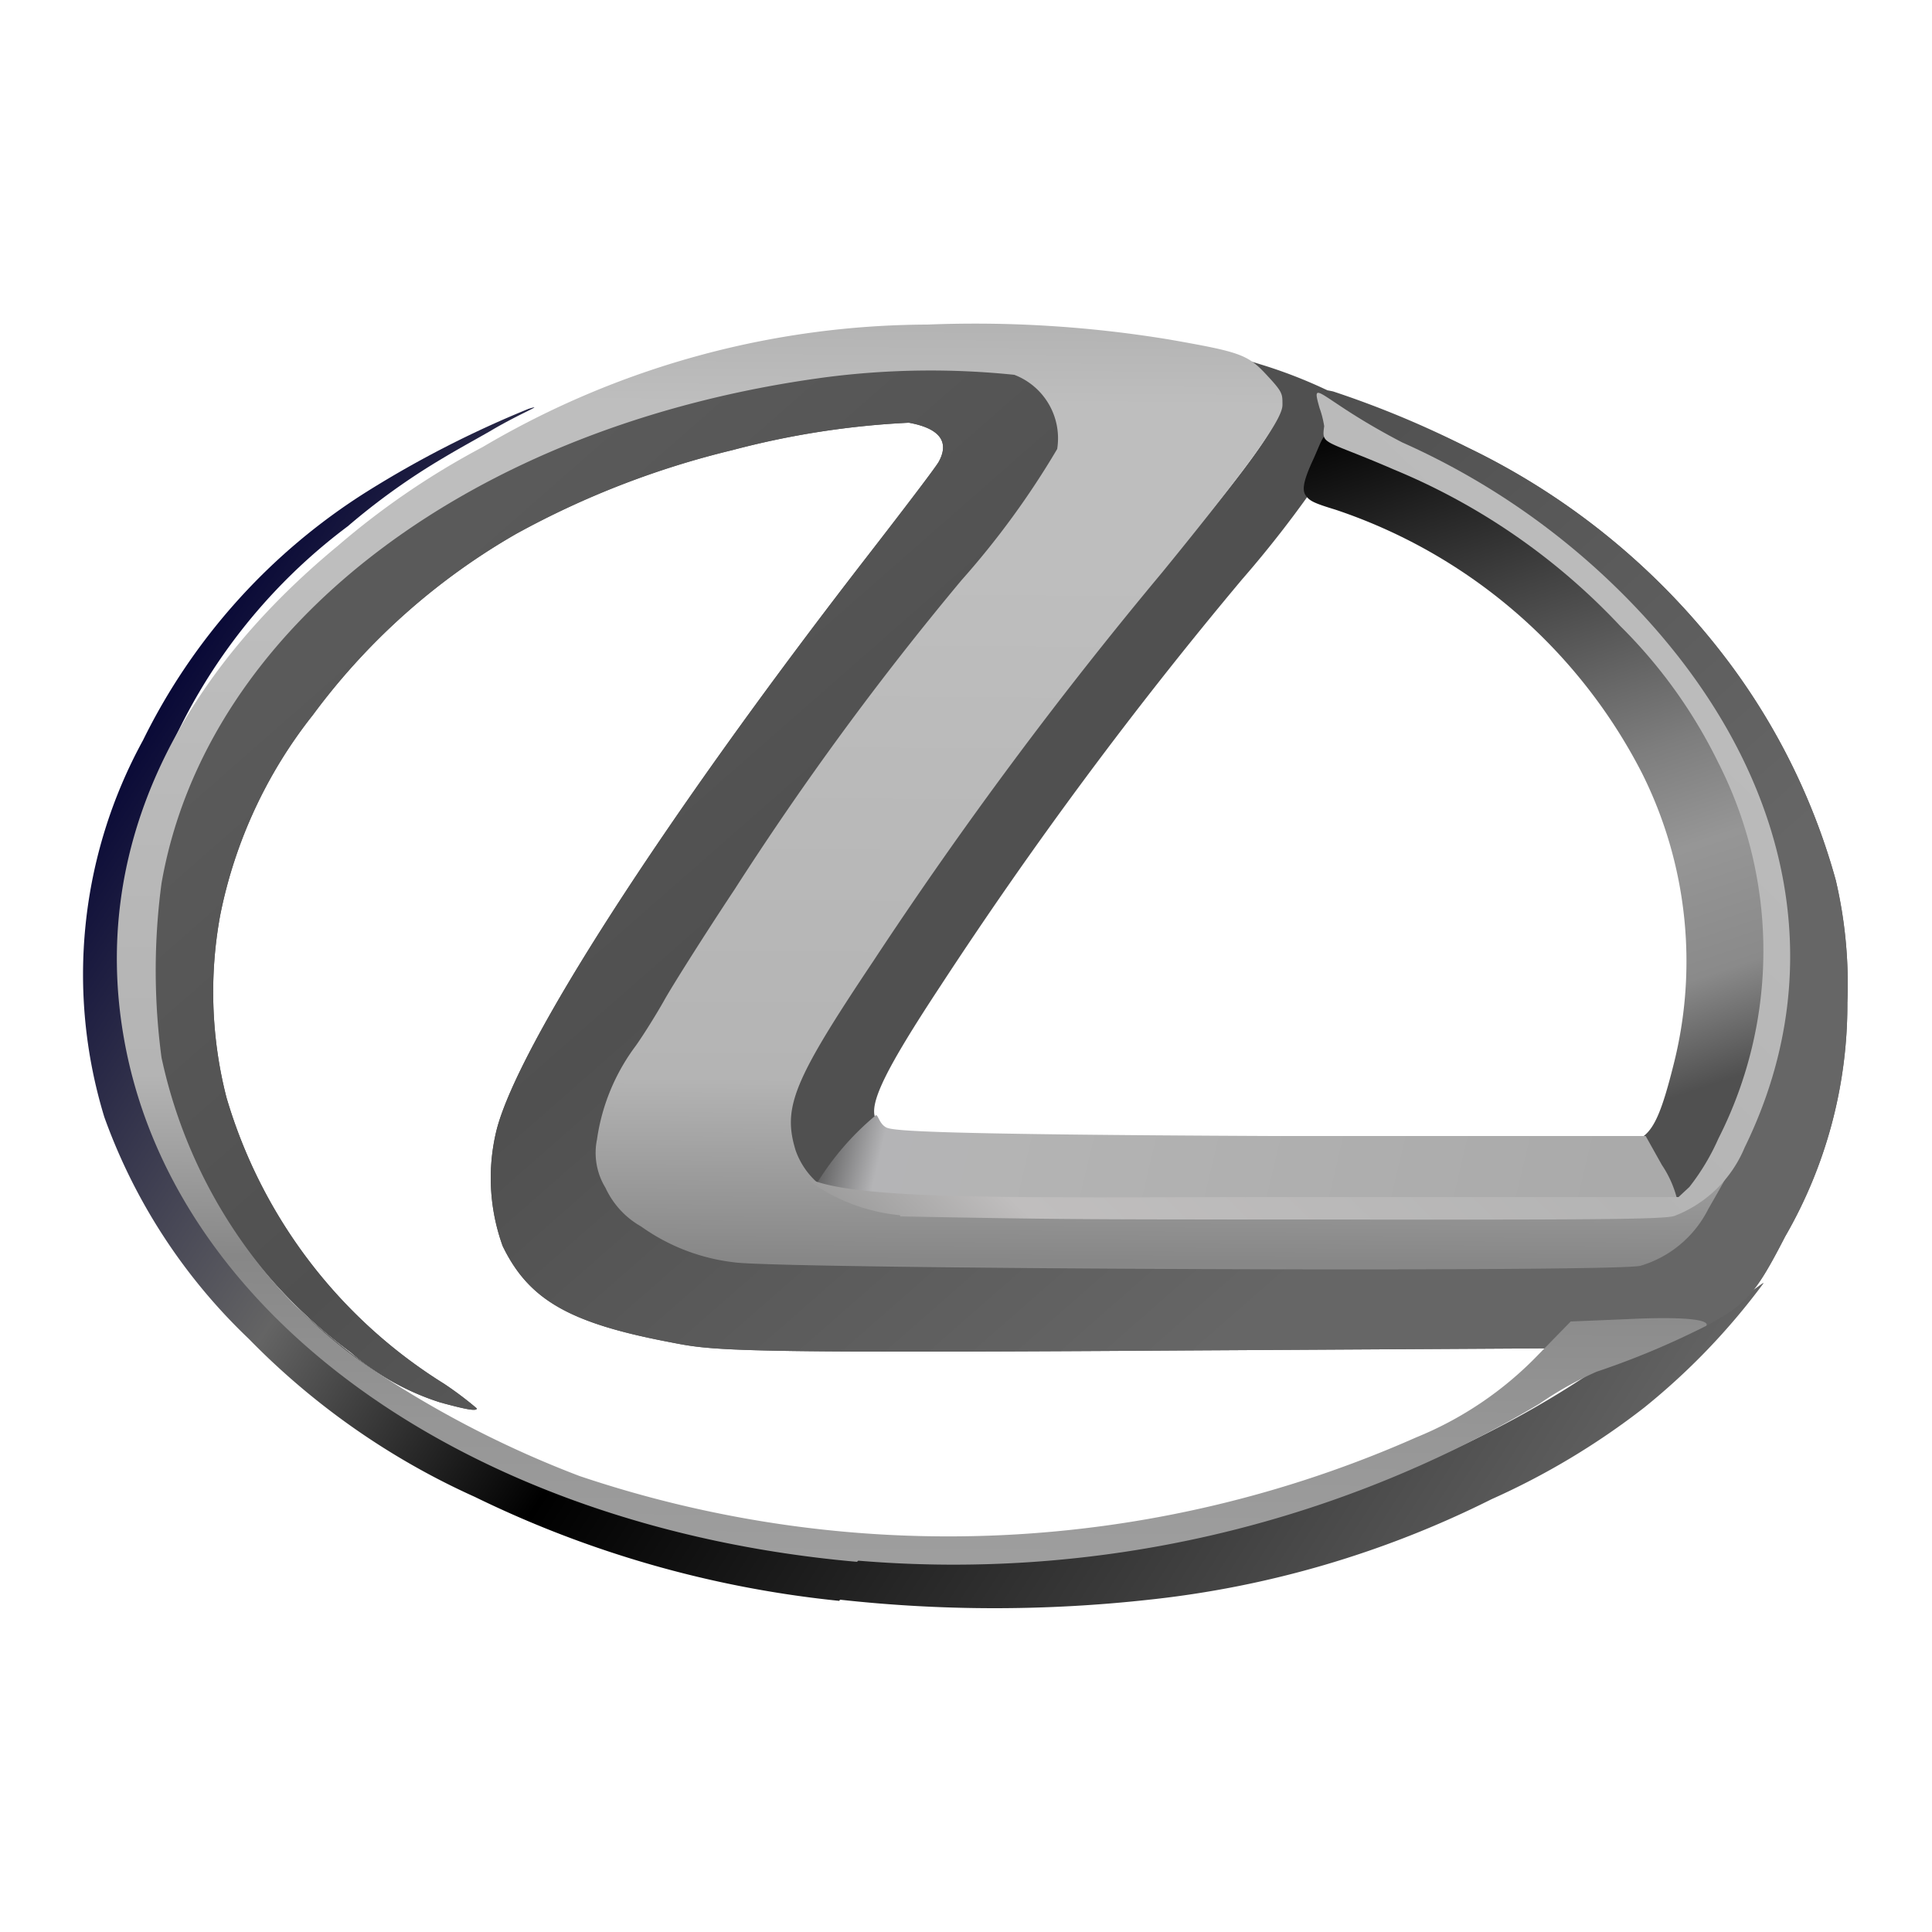 <svg xmlns="http://www.w3.org/2000/svg" xmlns:xlink="http://www.w3.org/1999/xlink" viewBox="0 0 50 50"><defs><style>.a{mask:url(#a);filter:url(#ay);}.aa,.ac,.ae,.b,.d,.f,.h,.j,.l,.n,.p,.s,.u,.w,.y{mix-blend-mode:multiply;}.b{fill:url(#c);}.c{mask:url(#d);filter:url(#bp);}.d{fill:url(#f);}.e{mask:url(#g);filter:url(#bs);}.f{fill:url(#i);}.g{mask:url(#j);filter:url(#bx);}.h{fill:url(#l);}.i{mask:url(#m);filter:url(#ca);}.j{fill:url(#o);}.k,.q{mask:url(#p);}.k{filter:url(#cd);}.l{fill:url(#r);}.ab,.m{mask:url(#s);}.m{filter:url(#bb);}.n{fill:url(#u);}.o{mask:url(#v);filter:url(#ch);}.p{fill:url(#x);}.r{mask:url(#ab);filter:url(#cn);}.s{fill:url(#ad);}.t{mask:url(#ae);filter:url(#cr);}.u{fill:url(#ag);}.v{mask:url(#ah);filter:url(#cu);}.w{fill:url(#aj);}.x{mask:url(#ak);filter:url(#cx);}.y{fill:url(#am);}.z{mask:url(#an);filter:url(#bg);}.aa{fill:url(#ap);}.ab{filter:url(#bj);}.ac{fill:url(#as);}.ad{mask:url(#at);filter:url(#bm);}.ae{fill:url(#av);}.af{fill:url(#aw);}.ag{mask:url(#ax);}.ah{fill:url(#az);}.ai{mask:url(#ba);}.aj{fill:url(#bc);}.ak{fill:url(#bd);}.al{mask:url(#bf);}.am{fill:url(#bh);}.an{mask:url(#bi);}.ao{fill:url(#bk);}.ap{mask:url(#bl);}.aq{fill:url(#bn);}.ar{opacity:0.8;}.as{mask:url(#bo);}.at{fill:url(#bq);}.au{mask:url(#br);}.av{fill:url(#bt);}.aw{fill:#505050;}.ax{fill:url(#bu);}.ay{fill:url(#bv);}.az{mask:url(#bw);}.ba,.bh,.bm{opacity:0.5;}.ba,.be,.bh,.bj,.bm,.bo,.bq{isolation:isolate;}.ba{fill:url(#by);}.bb{mask:url(#bz);}.bc{fill:url(#cb);}.bd{mask:url(#cc);}.be,.bj,.bo{opacity:0.3;}.be{fill:url(#ce);}.bf{fill:url(#cf);}.bg{mask:url(#cg);}.bh{fill:url(#ci);}.bi{mask:url(#cm);}.bj{fill:url(#co);}.bk{fill:url(#cp);}.bl{mask:url(#cq);}.bm{fill:url(#cs);}.bn{mask:url(#ct);}.bo{fill:url(#cv);}.bp{mask:url(#cw);}.bq{opacity:0.6;fill:url(#cy);}.br{filter:url(#au);}.bs{filter:url(#ao);}.bt{filter:url(#al);}.bu{filter:url(#ai);}.bv{filter:url(#af);}.bw{filter:url(#ac);}.bx{filter:url(#w);}.by{filter:url(#t);}.bz{filter:url(#q);}.ca{filter:url(#n);}.cb{filter:url(#k);}.cc{filter:url(#h);}.cd{filter:url(#e);}.ce{filter:url(#b);}</style><filter id="b" x="5.5" y="-8217" width="35.02" height="32766" filterUnits="userSpaceOnUse" color-interpolation-filters="sRGB"><feFlood flood-color="#fff" result="bg"/><feBlend in="SourceGraphic" in2="bg"/></filter><mask id="a" x="5.5" y="-8217" width="35.02" height="32766" maskUnits="userSpaceOnUse"><g class="ce"/></mask><linearGradient id="c" x1="-8.81" y1="-412.86" x2="55.73" y2="-412.38" gradientTransform="matrix(0.65, 0, 0, -0.65, 9.51, -233.29)" gradientUnits="userSpaceOnUse"><stop offset="0" stop-color="#fff"/><stop offset="0.22" stop-color="#dfdfdf"/><stop offset="0.52" stop-color="#fff"/><stop offset="0.75" stop-color="#fff"/><stop offset="1" stop-color="#fff"/></linearGradient><filter id="e" x="21.65" y="-8217" width="5.86" height="32766" filterUnits="userSpaceOnUse" color-interpolation-filters="sRGB"><feFlood flood-color="#fff" result="bg"/><feBlend in="SourceGraphic" in2="bg"/></filter><mask id="d" x="21.65" y="-8217" width="5.86" height="32766" maskUnits="userSpaceOnUse"><g class="cd"/></mask><linearGradient id="f" x1="-605.83" y1="-435.28" x2="-608.31" y2="-429.54" gradientTransform="matrix(0.61, 0, 0, -0.62, 395.72, -258.56)" gradientUnits="userSpaceOnUse"><stop offset="0"/><stop offset="0.16" stop-color="#4d4d4d"/><stop offset="0.34" stop-color="#dfdfdf"/><stop offset="0.41" stop-color="#bfbfbf"/><stop offset="0.66"/><stop offset="1"/></linearGradient><filter id="h" x="12.74" y="-8217" width="23.74" height="32766" filterUnits="userSpaceOnUse" color-interpolation-filters="sRGB"><feFlood flood-color="#fff" result="bg"/><feBlend in="SourceGraphic" in2="bg"/></filter><mask id="g" x="12.74" y="-8217" width="23.74" height="32766" maskUnits="userSpaceOnUse"><g class="cc"/></mask><linearGradient id="i" x1="-601.91" y1="-454.57" x2="-605.1" y2="-444.63" gradientTransform="matrix(0.61, 0, 0, -0.62, 391.42, -253.49)" gradientUnits="userSpaceOnUse"><stop offset="0"/><stop offset="0.12" stop-color="#5e5e5e"/><stop offset="0.29" stop-color="#dfdfdf"/><stop offset="0.38" stop-color="#bfbfbf"/><stop offset="0.52" stop-color="#7f7f7f"/><stop offset="1"/></linearGradient><filter id="k" x="21.09" y="-8217" width="22.31" height="32766" filterUnits="userSpaceOnUse" color-interpolation-filters="sRGB"><feFlood flood-color="#fff" result="bg"/><feBlend in="SourceGraphic" in2="bg"/></filter><mask id="j" x="21.09" y="-8217" width="22.31" height="32766" maskUnits="userSpaceOnUse"><g class="cb"/></mask><linearGradient id="l" x1="385.37" y1="-412.61" x2="385.37" y2="-417.82" gradientTransform="matrix(0.65, 0, 0, -0.65, -218.4, -239.82)" gradientUnits="userSpaceOnUse"><stop offset="0" stop-color="#fff"/><stop offset="1"/></linearGradient><filter id="n" x="2.74" y="-8217" width="42.07" height="32766" filterUnits="userSpaceOnUse" color-interpolation-filters="sRGB"><feFlood flood-color="#fff" result="bg"/><feBlend in="SourceGraphic" in2="bg"/></filter><mask id="m" x="2.74" y="-8217" width="42.07" height="32766" maskUnits="userSpaceOnUse"><g class="ca"/></mask><linearGradient id="o" x1="350.43" y1="-376.62" x2="364.2" y2="-398.62" gradientTransform="matrix(0.65, 0, 0, -0.65, -218.69, -239.78)" xlink:href="#l"/><filter id="q" x="2.85" y="-8217" width="41.35" height="32766" filterUnits="userSpaceOnUse" color-interpolation-filters="sRGB"><feFlood flood-color="#fff" result="bg"/><feBlend in="SourceGraphic" in2="bg"/></filter><mask id="p" x="2.85" y="-8217" width="41.35" height="32766" maskUnits="userSpaceOnUse"><g class="bz"/></mask><linearGradient id="r" x1="1.82" y1="-568.68" x2="-15.07" y2="-574.48" gradientTransform="matrix(0.65, 0, 0, -0.65, 36.52, -349.87)" gradientUnits="userSpaceOnUse"><stop offset="0" stop-color="#fff"/><stop offset="0.25" stop-color="#e6e6e6"/><stop offset="0.5" stop-color="#7f7f7f"/><stop offset="1"/></linearGradient><filter id="t" x="3.9" y="-8217" width="43.87" height="32766" filterUnits="userSpaceOnUse" color-interpolation-filters="sRGB"><feFlood flood-color="#fff" result="bg"/><feBlend in="SourceGraphic" in2="bg"/></filter><mask id="s" x="3.9" y="-8217" width="43.87" height="32766" maskUnits="userSpaceOnUse"><g class="by"/></mask><linearGradient id="u" x1="-605.01" y1="-465.7" x2="-605.13" y2="-449.87" gradientTransform="matrix(0.65, 0, 0, -0.65, 418.79, -261.45)" xlink:href="#l"/><filter id="w" x="2.74" y="-8217" width="41.35" height="32766" filterUnits="userSpaceOnUse" color-interpolation-filters="sRGB"><feFlood flood-color="#fff" result="bg"/><feBlend in="SourceGraphic" in2="bg"/></filter><mask id="v" x="2.74" y="-8217" width="41.35" height="32766" maskUnits="userSpaceOnUse"><g class="bx"/></mask><linearGradient id="x" x1="347.34" y1="-430.71" x2="361.24" y2="-418.62" xlink:href="#l"/><filter id="ac" x="21.04" y="-8217" width="25.35" height="32766" filterUnits="userSpaceOnUse" color-interpolation-filters="sRGB"><feFlood flood-color="#fff" result="bg"/><feBlend in="SourceGraphic" in2="bg"/></filter><mask id="ab" x="21.04" y="-8217" width="25.35" height="32766" maskUnits="userSpaceOnUse"><g class="bw"/></mask><linearGradient id="ad" x1="377.11" y1="-398.5" x2="380.55" y2="-400.92" gradientTransform="matrix(0.65, 0, 0, -0.65, -218.4, -239.82)" gradientUnits="userSpaceOnUse"><stop offset="0" stop-color="#fff"/><stop offset="0.25" stop-color="#bfbfbf"/><stop offset="0.5" stop-color="#7f7f7f"/><stop offset="1"/></linearGradient><filter id="af" x="34.03" y="-8217" width="10.43" height="32766" filterUnits="userSpaceOnUse" color-interpolation-filters="sRGB"><feFlood flood-color="#fff" result="bg"/><feBlend in="SourceGraphic" in2="bg"/></filter><mask id="ae" x="34.03" y="-8217" width="10.43" height="32766" maskUnits="userSpaceOnUse"><g class="bv"/></mask><linearGradient id="ag" x1="385.96" y1="-389.76" x2="392.85" y2="-391.09" gradientTransform="matrix(0.65, 0, 0, -0.65, -218.4, -239.82)" gradientUnits="userSpaceOnUse"><stop offset="0"/><stop offset="0.11" stop-color="#f2f2f2"/><stop offset="0.22" stop-color="#e6e6e6"/><stop offset="0.51" stop-color="#7f7f7f"/><stop offset="1"/></linearGradient><filter id="ai" x="39.71" y="-8217" width="4.49" height="32766" filterUnits="userSpaceOnUse" color-interpolation-filters="sRGB"><feFlood flood-color="#fff" result="bg"/><feBlend in="SourceGraphic" in2="bg"/></filter><mask id="ah" x="39.71" y="-8217" width="4.49" height="32766" maskUnits="userSpaceOnUse"><g class="bu"/></mask><linearGradient id="aj" x1="8.37" y1="-590.44" x2="8.34" y2="-592.55" gradientTransform="matrix(0.65, 0, 0, -0.65, 36.52, -349.87)" gradientUnits="userSpaceOnUse"><stop offset="0" stop-color="#fff"/><stop offset="0.5" stop-color="#e6e6e6"/><stop offset="0.7" stop-color="#7f7f7f"/><stop offset="1"/></linearGradient><filter id="al" x="3.02" y="-8217" width="41.84" height="32766" filterUnits="userSpaceOnUse" color-interpolation-filters="sRGB"><feFlood flood-color="#fff" result="bg"/><feBlend in="SourceGraphic" in2="bg"/></filter><mask id="ak" x="3.02" y="-8217" width="41.84" height="32766" maskUnits="userSpaceOnUse"><g class="bt"/></mask><radialGradient id="am" cx="3.26" cy="-578.31" r="20.92" gradientTransform="matrix(0.12, 0.5, 0.64, -0.15, 392.79, -70.38)" gradientUnits="userSpaceOnUse"><stop offset="0" stop-color="#e6e6e6"/><stop offset="0.75" stop-color="#737373"/><stop offset="1"/></radialGradient><filter id="ao" x="3.92" y="-8217" width="43.86" height="32766" filterUnits="userSpaceOnUse" color-interpolation-filters="sRGB"><feFlood flood-color="#fff" result="bg"/><feBlend in="SourceGraphic" in2="bg"/></filter><mask id="an" x="3.92" y="-8217" width="43.86" height="32766" maskUnits="userSpaceOnUse"><g class="bs"/></mask><linearGradient id="ap" x1="343.94" y1="-137.4" x2="391.27" y2="-157.81" gradientTransform="matrix(0.65, 0, 0, -0.65, -218.4, -75.68)" gradientUnits="userSpaceOnUse"><stop offset="0"/><stop offset="0.39" stop-color="#f2f2f2"/><stop offset="0.47" stop-color="#e6e6e6"/><stop offset="0.7" stop-color="#7f7f7f"/><stop offset="1"/></linearGradient><linearGradient id="as" x1="-605.7" y1="-457.27" x2="-605.45" y2="-449.53" gradientTransform="matrix(0.65, 0, 0, -0.65, 418.79, -261.45)" xlink:href="#l"/><filter id="au" x="4.02" y="-8217" width="43.87" height="32766" filterUnits="userSpaceOnUse" color-interpolation-filters="sRGB"><feFlood flood-color="#fff" result="bg"/><feBlend in="SourceGraphic" in2="bg"/></filter><mask id="at" x="4.02" y="-8217" width="43.87" height="32766" maskUnits="userSpaceOnUse"><g class="br"/></mask><linearGradient id="av" x1="352.7" y1="-131.3" x2="359.17" y2="-138.13" gradientTransform="matrix(0.65, 0, 0, -0.65, -217.69, -76.39)" xlink:href="#l"/><linearGradient id="aw" x1="-114.84" y1="-574.01" x2="-51.65" y2="-615.05" gradientTransform="matrix(0.65, 0, 0, -0.65, 76.76, -353.81)" gradientUnits="userSpaceOnUse"><stop offset="0" stop-color="#000032"/><stop offset="0.25" stop-color="#646464"/><stop offset="0.42"/><stop offset="1" stop-color="#787878"/></linearGradient><filter id="ay" x="5.5" y="30.47" width="35.02" height="9.36" filterUnits="userSpaceOnUse" color-interpolation-filters="sRGB"><feFlood flood-color="#fff" result="bg"/><feBlend in="SourceGraphic" in2="bg"/></filter><mask id="ax" x="5.5" y="30.47" width="35.02" height="9.36" maskUnits="userSpaceOnUse"><g class="a"><path class="b" d="M21.49,39.8a32.25,32.25,0,0,1-6.18-1.34,37.28,37.28,0,0,1-3.83-1.67,28.29,28.29,0,0,1-3.09-2.3c-1.17-1-3.05-3.37-2.88-3.63a3.52,3.52,0,0,1,1-.39,2.81,2.81,0,0,1,.36.56,14.35,14.35,0,0,0,3.48,4,14,14,0,0,0,5.91,3,30.88,30.88,0,0,0,17.32-.2,13.29,13.29,0,0,0,4.87-2.64,5,5,0,0,1,2-.7c.14.14-.25.64-1.06,1.34a21.74,21.74,0,0,1-7.88,3.39,25.4,25.4,0,0,1-6.64.68c-1.65,0-3.19,0-3.42,0Z"/></g></mask><linearGradient id="az" x1="-8.81" y1="-412.86" x2="55.73" y2="-412.38" gradientTransform="matrix(0.65, 0, 0, -0.65, 9.51, -233.29)" gradientUnits="userSpaceOnUse"><stop offset="0" stop-color="#999"/><stop offset="0.22" stop-color="#3c3c3c"/><stop offset="0.52" stop-color="#969696"/><stop offset="0.75" stop-color="#828282"/><stop offset="1" stop-color="#5a5a5a"/></linearGradient><filter id="bb" x="3.9" y="9.47" width="43.87" height="27" filterUnits="userSpaceOnUse" color-interpolation-filters="sRGB"><feFlood flood-color="#fff" result="bg"/><feBlend in="SourceGraphic" in2="bg"/></filter><mask id="ba" x="3.9" y="9.47" width="43.87" height="27" maskUnits="userSpaceOnUse"><g class="m"><path class="n" d="M11.35,36.27A6.38,6.38,0,0,1,9,34.94a13.3,13.3,0,0,1-4.64-6.3,10.89,10.89,0,0,1-.46-4.23,9.06,9.06,0,0,1,.33-2.71A13.29,13.29,0,0,1,7,16.63c3-3.64,8.71-6.39,14.48-7a24.58,24.58,0,0,1,5,0,2,2,0,0,1,1.13,1.24.89.89,0,0,1-.12.86,5.24,5.24,0,0,1-.53.82L26,13.73c-.36.47-1.19,1.52-1.85,2.33s-1.73,2.23-2.39,3.14c-1.21,1.69-3.86,5.7-4.39,6.64a11.26,11.26,0,0,1-.63,1,9.89,9.89,0,0,0-.72,1.27,2.35,2.35,0,0,0-.33,1.55,2.15,2.15,0,0,0,1.2,2c1.28.83.11.77,13.68.77H42.71l1-1.13a6.77,6.77,0,0,0,1.4-1.91,15.11,15.11,0,0,0,1-3.26A12.88,12.88,0,0,0,46,22.3a15.83,15.83,0,0,0-2-4.6,19,19,0,0,0-7.46-6.49c-.6-.32-2.16-1.07-2.13-1.1A25.17,25.17,0,0,1,38,11.57a18.56,18.56,0,0,1,6.85,5.68,17.12,17.12,0,0,1,2.66,5.51,11.82,11.82,0,0,1,.3,3.17A11.9,11.9,0,0,1,46.14,32c-.8,1.56-1,1.76-2.19,2.4l-1.34.49L30.66,35c-12.18.08-12.22,0-13.41-.23-2.54-.49-3.58-1.1-4.24-2.47a5.11,5.11,0,0,1-.17-3c.55-2.18,4.29-8,9.53-14.77,1-1.29,1.87-2.44,1.92-2.54.28-.52,0-.86-.78-1a21.24,21.24,0,0,0-4.57.71,22.55,22.55,0,0,0-5.58,2.16A17.26,17.26,0,0,0,8,18.47a12.28,12.28,0,0,0-2.4,5.18,11,11,0,0,0,.16,4.73,13.06,13.06,0,0,0,5.63,7.41,9.08,9.08,0,0,1,.85.64c0,.09-.37,0-.93-.16Z"/></g></mask><linearGradient id="bc" x1="-605.01" y1="-465.7" x2="-605.13" y2="-449.87" gradientTransform="matrix(0.65, 0, 0, -0.65, 418.79, -261.45)" gradientUnits="userSpaceOnUse"><stop offset="0"/><stop offset="1"/></linearGradient><linearGradient id="bd" x1="-623.15" y1="-420.39" x2="-576.9" y2="-473.08" gradientTransform="matrix(0.65, 0, 0, -0.65, 419.16, -261.32)" gradientUnits="userSpaceOnUse"><stop offset="0" stop-color="#5a5a5a"/><stop offset="0.27" stop-color="#505050"/><stop offset="0.63" stop-color="#666"/><stop offset="0.67" stop-color="#666"/><stop offset="1" stop-color="#666"/></linearGradient><filter id="bg" x="3.92" y="9.47" width="43.86" height="25.53" filterUnits="userSpaceOnUse" color-interpolation-filters="sRGB"><feFlood flood-color="#fff" result="bg"/><feBlend in="SourceGraphic" in2="bg"/></filter><mask id="bf" x="3.92" y="9.47" width="43.86" height="25.53" maskUnits="userSpaceOnUse"><g class="z"><path class="aa" d="M3.92,24.41a9.06,9.06,0,0,1,.33-2.71A13.29,13.29,0,0,1,7,16.63c3-3.64,8.71-6.39,14.48-7a24.58,24.58,0,0,1,5,0,2,2,0,0,1,1.13,1.24.89.89,0,0,1-.12.86,5.24,5.24,0,0,1-.53.82L26,13.73c-.36.47-1.19,1.52-1.85,2.33s-1.73,2.23-2.39,3.14c-1.21,1.69-3.86,5.7-4.39,6.64a11.26,11.26,0,0,1-.63,1,9.89,9.89,0,0,0-.72,1.27,2.35,2.35,0,0,0-.33,1.55,2.15,2.15,0,0,0,1.2,2c1.28.83.11.77,13.68.77H42.71l1-1.13a6.77,6.77,0,0,0,1.4-1.91,15.11,15.11,0,0,0,1-3.26A12.88,12.88,0,0,0,46,22.3a15.36,15.36,0,0,0-2.17-4.41,19.05,19.05,0,0,0-7.45-6.48,16.15,16.15,0,0,1-1.94-1.3A25.17,25.17,0,0,1,38,11.57a18.56,18.56,0,0,1,6.85,5.68,17.12,17.12,0,0,1,2.66,5.51,11.82,11.82,0,0,1,.3,3.17A11.9,11.9,0,0,1,46.14,32c-.8,1.56-1,1.76-2.19,2.4l-1.34.49L30.66,35c-12.18.08-12.22,0-13.41-.23-2.54-.49-3.58-1.1-4.24-2.47a5.11,5.11,0,0,1-.17-3c.55-2.18,4.29-8,9.53-14.77,1-1.29,1.87-2.44,1.92-2.54.28-.52,0-.86-.78-1a21.24,21.24,0,0,0-4.57.71,22.55,22.55,0,0,0-5.58,2.16A17.26,17.26,0,0,0,8,18.47a12.28,12.28,0,0,0-2.4,5.18,11,11,0,0,0,.16,4.73,4.45,4.45,0,0,1-1.88-4Z"/></g></mask><linearGradient id="bh" x1="343.94" y1="-137.4" x2="391.27" y2="-157.81" gradientTransform="matrix(0.65, 0, 0, -0.65, -218.4, -75.68)" gradientUnits="userSpaceOnUse"><stop offset="0" stop-color="#323232"/><stop offset="0.39" stop-color="#323232"/><stop offset="0.47" stop-color="#323232"/><stop offset="0.7" stop-color="#e1e1e1"/><stop offset="1" stop-color="#c8c8c8"/></linearGradient><filter id="bj" x="3.9" y="9.47" width="43.87" height="25.53" filterUnits="userSpaceOnUse" color-interpolation-filters="sRGB"><feFlood flood-color="#fff" result="bg"/><feBlend in="SourceGraphic" in2="bg"/></filter><mask id="bi" x="3.9" y="9.47" width="43.87" height="25.53" maskUnits="userSpaceOnUse"><g class="ab"><path class="ac" d="M4.38,28.64a10.89,10.89,0,0,1-.46-4.23,9.06,9.06,0,0,1,.33-2.71A13.29,13.29,0,0,1,7,16.63c3-3.64,8.71-6.39,14.48-7a24.58,24.58,0,0,1,5,0,2,2,0,0,1,1.13,1.24.89.89,0,0,1-.12.86,5.24,5.24,0,0,1-.53.82L26,13.73c-.36.47-1.19,1.52-1.85,2.33s-1.73,2.23-2.39,3.14c-1.21,1.69-3.86,5.7-4.39,6.64a11.26,11.26,0,0,1-.63,1,9.89,9.89,0,0,0-.72,1.27,2.35,2.35,0,0,0-.33,1.55,2.15,2.15,0,0,0,1.2,2c1.28.83.11.77,13.68.77H42.71l1-1.13a6.77,6.77,0,0,0,1.4-1.91,15.11,15.11,0,0,0,1-3.26A12.88,12.88,0,0,0,46,22.3a15.83,15.83,0,0,0-2-4.6,19,19,0,0,0-7.46-6.49c-.6-.32-2.16-1.07-2.13-1.1A25.17,25.17,0,0,1,38,11.57a18.56,18.56,0,0,1,6.85,5.68,17.12,17.12,0,0,1,2.66,5.51,11.82,11.82,0,0,1,.3,3.17A11.9,11.9,0,0,1,46.14,32c-.8,1.56-1,1.76-2.19,2.4l-1.34.49L30.66,35c-12.18.08-12.22,0-13.41-.23-2.54-.49-3.58-1.1-4.24-2.47a5.11,5.11,0,0,1-.17-3c.55-2.18,4.29-8,9.53-14.77,1-1.29,1.87-2.44,1.92-2.54.28-.52,0-.86-.78-1a21.24,21.24,0,0,0-4.57.71,22.55,22.55,0,0,0-5.58,2.16A17.26,17.26,0,0,0,8,18.47a12.28,12.28,0,0,0-2.4,5.18,11,11,0,0,0,.16,4.73c-.48.28.81,2.25-1.42.26Z"/></g></mask><linearGradient id="bk" x1="-605.7" y1="-457.27" x2="-605.45" y2="-449.53" xlink:href="#bc"/><filter id="bm" x="4.02" y="9.36" width="43.87" height="25.53" filterUnits="userSpaceOnUse" color-interpolation-filters="sRGB"><feFlood flood-color="#fff" result="bg"/><feBlend in="SourceGraphic" in2="bg"/></filter><mask id="bl" x="4.02" y="9.36" width="43.87" height="25.53" maskUnits="userSpaceOnUse"><g class="ad"><path class="ae" d="M4.5,28.53A10.75,10.75,0,0,1,4,24.3a8.47,8.47,0,0,1,.33-2.72,13.31,13.31,0,0,1,2.71-5.06c3-3.65,8.71-6.4,14.48-7a24.74,24.74,0,0,1,5,0,2.07,2.07,0,0,1,1.13,1.25.89.89,0,0,1-.11.85,6.2,6.2,0,0,1-.53.83c-.17.2-.59.75-.95,1.22S25,15.14,24.3,16s-1.74,2.23-2.39,3.14c-1.21,1.69-3.86,5.7-4.39,6.64-.16.28-.45.73-.64,1A11.58,11.58,0,0,0,16.17,28a2.33,2.33,0,0,0-.34,1.56,2.2,2.2,0,0,0,1.2,2c1.29.83.12.76,13.69.76h12.1l1-1.13a6.9,6.9,0,0,0,1.41-1.9,15,15,0,0,0,1-3.27,12.9,12.9,0,0,0-.15-3.83,15.2,15.2,0,0,0-2.18-4.4,19.07,19.07,0,0,0-7.45-6.49A17.39,17.39,0,0,1,34.55,10a23.47,23.47,0,0,1,3.53,1.46,18.68,18.68,0,0,1,6.84,5.67,17.1,17.1,0,0,1,2.67,5.52,12.2,12.2,0,0,1,.3,3.17,12.1,12.1,0,0,1-1.63,6.08c-.8,1.56-1,1.76-2.2,2.4l-1.34.48-11.94.08c-12.19.07-12.22,0-13.41-.23-2.55-.49-3.59-1.1-4.25-2.47a5.12,5.12,0,0,1-.16-3c.54-2.18,4.29-8,9.53-14.77,1-1.29,1.86-2.44,1.92-2.55.27-.52,0-.86-.79-1a20.47,20.47,0,0,0-4.56.71,22.66,22.66,0,0,0-5.59,2.16,17.24,17.24,0,0,0-5.32,4.58,12.17,12.17,0,0,0-2.4,5.18,10.87,10.87,0,0,0,.17,4.73c-.49.28-.38.16-1.42.26Z"/></g></mask><linearGradient id="bn" x1="352.7" y1="-131.3" x2="359.17" y2="-138.13" gradientTransform="matrix(0.65, 0, 0, -0.65, -217.69, -76.39)" gradientUnits="userSpaceOnUse"><stop offset="0" stop-color="#28170b"/><stop offset="1" stop-color="#28170b"/></linearGradient><filter id="bp" x="21.65" y="9.57" width="5.86" height="5.34" filterUnits="userSpaceOnUse" color-interpolation-filters="sRGB"><feFlood flood-color="#fff" result="bg"/><feBlend in="SourceGraphic" in2="bg"/></filter><mask id="bo" x="21.65" y="9.57" width="5.86" height="5.34" maskUnits="userSpaceOnUse"><g class="c"><path class="d" d="M21.65,9.71a23.39,23.39,0,0,1,4.75,0,2,2,0,0,1,1.05,1.19.85.85,0,0,1-.1.82,5.08,5.08,0,0,1-.5.79L26,13.65c-2.42,2.44-2,1-1.63-1.66.26-.5,0-.82-.74-.94-.95-.74-.05-.62-1.94-1.34Z"/></g></mask><linearGradient id="bq" x1="-605.83" y1="-435.28" x2="-608.31" y2="-429.54" gradientTransform="matrix(0.61, 0, 0, -0.62, 395.72, -258.56)" gradientUnits="userSpaceOnUse"><stop offset="0" stop-color="#b3b3b3"/><stop offset="0.16" stop-color="#b3b3b3"/><stop offset="0.34" stop-color="#b3b3b3"/><stop offset="0.41" stop-color="#b3b3b3"/><stop offset="0.66" stop-color="#b3b3b3"/><stop offset="1" stop-color="#b3b3b3"/></linearGradient><filter id="bs" x="12.74" y="16.22" width="23.74" height="18.62" filterUnits="userSpaceOnUse" color-interpolation-filters="sRGB"><feFlood flood-color="#fff" result="bg"/><feBlend in="SourceGraphic" in2="bg"/></filter><mask id="br" x="12.74" y="16.22" width="23.74" height="18.62" maskUnits="userSpaceOnUse"><g class="e"><path class="f" d="M23.54,16.7c-.62.78-1.63,2.13-2.25,3-1.14,1.61-3.63,5.46-4.13,6.36-.15.27-.42.7-.6.95a10.8,10.8,0,0,0-.67,1.22,2.3,2.3,0,0,0-.32,1.49,2.12,2.12,0,0,0,1.13,1.92c1.21.79.11.73,12.88.73,1.66.74,14.61,2,.06,2.44-11.47.07-11.5,0-12.62-.22-2.39-.47-3.37-1.05-4-2.37a4.93,4.93,0,0,1-.15-2.83c2.83-9.84,12-14.8,10.67-12.7Z"/></g></mask><linearGradient id="bt" x1="-601.91" y1="-454.57" x2="-605.1" y2="-444.63" gradientTransform="matrix(0.61, 0, 0, -0.62, 391.42, -253.49)" gradientUnits="userSpaceOnUse"><stop offset="0" stop-color="#b3b3b3"/><stop offset="0.12" stop-color="#b3b3b3"/><stop offset="0.29" stop-color="#b3b3b3"/><stop offset="0.38" stop-color="#b3b3b3"/><stop offset="0.52" stop-color="#b3b3b3"/><stop offset="1" stop-color="#b3b3b3"/></linearGradient><linearGradient id="bu" x1="392.95" y1="-384.28" x2="402.47" y2="-412.7" gradientTransform="matrix(0.65, 0, 0, -0.65, -218.4, -239.82)" gradientUnits="userSpaceOnUse"><stop offset="0"/><stop offset="0.55" stop-color="#7d7d7d"/><stop offset="0.69" stop-color="#969696"/><stop offset="0.86" stop-color="#8a8a8a"/><stop offset="1" stop-color="#505050"/></linearGradient><linearGradient id="bv" x1="368.26" y1="-411.33" x2="399.56" y2="-418.73" gradientTransform="matrix(0.65, 0, 0, -0.65, -218.4, -239.82)" gradientUnits="userSpaceOnUse"><stop offset="0" stop-color="#323232"/><stop offset="0.11" stop-color="#b4b4b6"/><stop offset="0.25" stop-color="#b4b4b4"/><stop offset="1" stop-color="#aaa"/></linearGradient><filter id="bx" x="21.09" y="28.86" width="22.31" height="2.57" filterUnits="userSpaceOnUse" color-interpolation-filters="sRGB"><feFlood flood-color="#fff" result="bg"/><feBlend in="SourceGraphic" in2="bg"/></filter><mask id="bw" x="21.09" y="28.86" width="22.31" height="2.57" maskUnits="userSpaceOnUse"><g class="g"><path class="h" d="M22.12,31.28c-.54-.07-1-.42-1-.62a7.12,7.12,0,0,1,1.55-1.8c.06,0,.09.23.27.32s1.26.18,10,.22l9.65,0,.42.75a2.8,2.8,0,0,1,.42,1c-.06.16-5.94.26-15.52.24-5.7,0-5.57-.13-5.75-.15Z"/></g></mask><linearGradient id="by" x1="385.37" y1="-412.61" x2="385.37" y2="-417.82" gradientTransform="matrix(0.65, 0, 0, -0.65, -218.4, -239.82)" gradientUnits="userSpaceOnUse"><stop offset="0" stop-color="#505050"/><stop offset="1" stop-color="#fafafa"/></linearGradient><filter id="ca" x="2.74" y="8.39" width="42.07" height="32.13" filterUnits="userSpaceOnUse" color-interpolation-filters="sRGB"><feFlood flood-color="#fff" result="bg"/><feBlend in="SourceGraphic" in2="bg"/></filter><mask id="bz" x="2.74" y="8.39" width="42.07" height="32.13" maskUnits="userSpaceOnUse"><g class="i"><path class="j" d="M22.13,40.42c-10-.87-18-6.75-19.24-14.1-.74-4.59,1.23-9.07,5.57-12.67a15,15,0,0,1,3.82-2.46A25.7,25.7,0,0,1,24,8.41a30.14,30.14,0,0,1,6.27.39c1.76.3,2,.38,2.47.87s.44.52.44.81c0,.45-.49,1.14-3.11,4.33A116.94,116.94,0,0,0,22.53,24.9c-2.05,3.08-2.34,3.77-2,4.87a2,2,0,0,0,1.72,1.34c.94.18,2,.14,9.18.12,3.76,0,11.75,0,12,0a1.08,1.08,0,0,0,.73-.33c.74-.95,1-1.36,0,.39a2.83,2.83,0,0,1-1.76,1.46c-.82.17-22.27.09-23.44-.09a5.13,5.13,0,0,1-2.43-.92,2.27,2.27,0,0,1-.92-1,1.8,1.8,0,0,1-.22-1.26,5.28,5.28,0,0,1,1-2.41c.22-.32.55-.86.74-1.2s1-1.63,1.82-2.86a77.84,77.84,0,0,1,5.86-8,22.27,22.27,0,0,0,2.48-3.4A1.75,1.75,0,0,0,26.2,9.71a20,20,0,0,0-4.93.07C12.17,11,5.3,16.21,4.13,22.87a17.83,17.83,0,0,0,0,4.5,13.1,13.1,0,0,0,5.66,8.21,27.18,27.18,0,0,0,5.13,2.63,30,30,0,0,0,21.65-1,9.18,9.18,0,0,0,3.16-2.14l.84-.86L42,34.17c1.39-.06,2.15,0,2,.17a20.48,20.48,0,0,1-2.83,1.2,7.53,7.53,0,0,0-1.48.83,29.61,29.61,0,0,1-17.64,4.05Z"/></g></mask><linearGradient id="cb" x1="350.43" y1="-376.62" x2="364.2" y2="-398.62" gradientTransform="matrix(0.65, 0, 0, -0.65, -218.69, -239.78)" gradientUnits="userSpaceOnUse"><stop offset="0" stop-color="#8282a9"/><stop offset="1" stop-color="#a9a9a9"/></linearGradient><filter id="cd" x="2.85" y="8.39" width="41.35" height="32.12" filterUnits="userSpaceOnUse" color-interpolation-filters="sRGB"><feFlood flood-color="#fff" result="bg"/><feBlend in="SourceGraphic" in2="bg"/></filter><mask id="cc" x="2.85" y="8.39" width="41.35" height="32.12" maskUnits="userSpaceOnUse"><g class="k"><path class="l" d="M22.25,40.4c-10-.87-18-6.75-19.24-14.1-.75-4.59,1.22-9.07,5.57-12.67a15.24,15.24,0,0,1,3.81-2.46A25.83,25.83,0,0,1,24.06,8.39c-1.5.73-.68,1.28-2.67,1.37-9.11,1.18-16,6.43-17.14,13.09a17,17,0,0,0,0,4.51,13.07,13.07,0,0,0,5.66,8.2A26.88,26.88,0,0,0,15,38.19a29.88,29.88,0,0,0,21.64-1,9.18,9.18,0,0,0,3.16-2.14l.85-.86,1.45-.07c1.39-.06,2.16,0,2.06.17a21.3,21.3,0,0,1-2.84,1.2,8.14,8.14,0,0,0-1.48.83,29.59,29.59,0,0,1-17.63,4Z"/></g></mask><linearGradient id="ce" x1="1.82" y1="-568.68" x2="-15.07" y2="-574.48" gradientTransform="matrix(0.65, 0, 0, -0.65, 36.52, -349.87)" gradientUnits="userSpaceOnUse"><stop offset="0" stop-color="#fafafa"/><stop offset="0.25" stop-color="#fafafa"/><stop offset="0.5" stop-color="#e1e1e1"/><stop offset="1" stop-color="#c8c8c8"/></linearGradient><linearGradient id="cf" x1="372.81" y1="-379.06" x2="372.43" y2="-438.84" gradientTransform="matrix(0.65, 0, 0, -0.65, -218.4, -239.82)" gradientUnits="userSpaceOnUse"><stop offset="0" stop-color="#aaa"/><stop offset="0.1" stop-color="#bebebe"/><stop offset="0.21" stop-color="#bebebe"/><stop offset="0.55" stop-color="#b4b4b4"/><stop offset="0.67" stop-color="#878787"/><stop offset="0.78" stop-color="#969696"/><stop offset="1" stop-color="#aaa"/></linearGradient><filter id="ch" x="2.74" y="8.41" width="41.35" height="32.12" filterUnits="userSpaceOnUse" color-interpolation-filters="sRGB"><feFlood flood-color="#fff" result="bg"/><feBlend in="SourceGraphic" in2="bg"/></filter><mask id="cg" x="2.74" y="8.41" width="41.35" height="32.12" maskUnits="userSpaceOnUse"><g class="o"><path class="p" d="M22.13,40.42c-10-.87-18-6.75-19.24-14.1-.74-4.59,1.23-9.07,5.57-12.67a15,15,0,0,1,3.82-2.46A25.7,25.7,0,0,1,24,8.41c-.1,1-1.68,1.37-2.68,1.37C12.17,11,5.3,16.21,4.13,22.87a17.83,17.83,0,0,0,0,4.5,13.1,13.1,0,0,0,5.66,8.21,27.18,27.18,0,0,0,5.13,2.63,30,30,0,0,0,21.65-1,9.18,9.18,0,0,0,3.16-2.14l.84-.86L42,34.17c1.39-.06,2.15,0,2,.17a20.48,20.48,0,0,1-2.83,1.2,7.53,7.53,0,0,0-1.48.83,29.61,29.61,0,0,1-17.64,4.05Z"/></g></mask><linearGradient id="ci" x1="347.34" y1="-430.71" x2="361.24" y2="-418.62" gradientTransform="matrix(0.65, 0, 0, -0.65, -218.4, -239.82)" gradientUnits="userSpaceOnUse"><stop offset="0" stop-color="#e6e6e6"/><stop offset="1" stop-color="#fafafa"/></linearGradient><filter id="cn" x="21.04" y="9.99" width="25.35" height="21.82" filterUnits="userSpaceOnUse" color-interpolation-filters="sRGB"><feFlood flood-color="#fff" result="bg"/><feBlend in="SourceGraphic" in2="bg"/></filter><mask id="cm" x="21.04" y="9.99" width="25.35" height="21.82" maskUnits="userSpaceOnUse"><g class="r"><path class="s" d="M23.29,31.72A6.35,6.35,0,0,1,21,30.6c.87.73,4.5.67,11.6.65l10.77,0,.28-.26a6.42,6.42,0,0,0,.75-1.27,11,11,0,0,0,0-9.86,13,13,0,0,0-2.54-3.58,17,17,0,0,0-5.86-4.11c-1.82-.8-1.87-.63-1.8-1.13a2.38,2.38,0,0,0-.12-.48c-.24-.86-.13-.67,2,.46a21,21,0,0,1,6.29,4.45c4,4.2,5,9.62,2.68,14.49a3.21,3.21,0,0,1-1.82,1.78c-.32.1-2.2.11-9.71.1-5.39,0-6.1,0-10.32-.09Z"/></g></mask><linearGradient id="co" x1="377.11" y1="-398.5" x2="380.55" y2="-400.92" gradientTransform="matrix(0.65, 0, 0, -0.65, -218.4, -239.82)" gradientUnits="userSpaceOnUse"><stop offset="0" stop-color="#fafafa"/><stop offset="0.25" stop-color="#ededed"/><stop offset="0.5" stop-color="#e1e1e1"/><stop offset="1" stop-color="#c8c8c8"/></linearGradient><linearGradient id="cp" x1="374.12" y1="-422.92" x2="406.15" y2="-389.8" gradientTransform="matrix(0.65, 0, 0, -0.65, -218.4, -239.82)" gradientUnits="userSpaceOnUse"><stop offset="0" stop-color="#969696"/><stop offset="0.13" stop-color="#c0bebe"/><stop offset="0.5" stop-color="#b4b4b4"/><stop offset="1" stop-color="#bebebe"/></linearGradient><filter id="cr" x="34.03" y="10.09" width="10.43" height="9.74" filterUnits="userSpaceOnUse" color-interpolation-filters="sRGB"><feFlood flood-color="#fff" result="bg"/><feBlend in="SourceGraphic" in2="bg"/></filter><mask id="cq" x="34.03" y="10.09" width="10.43" height="9.74" maskUnits="userSpaceOnUse"><g class="t"><path class="u" d="M44.46,19.83a13,13,0,0,0-2.54-3.58,17,17,0,0,0-5.86-4.11c-1.82-.8-1.87-.63-1.8-1.13a2.38,2.38,0,0,0-.12-.48c-.24-.86-.27-.39,1.89.74,2.9,1.51,4.6,2.26,6.43,4.17,1.55,2.12.52,1,2,4.39Z"/></g></mask><linearGradient id="cs" x1="385.96" y1="-389.76" x2="392.85" y2="-391.09" gradientTransform="matrix(0.65, 0, 0, -0.65, -218.4, -239.82)" gradientUnits="userSpaceOnUse"><stop offset="0"/><stop offset="0.11" stop-color="#323232"/><stop offset="0.22" stop-color="#323232"/><stop offset="0.51" stop-color="#e1e1e1"/><stop offset="1" stop-color="#c8c8c8"/></linearGradient><filter id="cu" x="39.71" y="34.13" width="4.49" height="1.5" filterUnits="userSpaceOnUse" color-interpolation-filters="sRGB"><feFlood flood-color="#fff" result="bg"/><feBlend in="SourceGraphic" in2="bg"/></filter><mask id="ct" x="39.71" y="34.13" width="4.49" height="1.5" maskUnits="userSpaceOnUse"><g class="v"><path class="w" d="M39.84,35.08l.85-.86,1.45-.07c1.39-.06,2.16,0,2.06.17-1,1.11-5.3,1.89-4.36.76Z"/></g></mask><linearGradient id="cv" x1="8.37" y1="-590.44" x2="8.34" y2="-592.55" gradientTransform="matrix(0.65, 0, 0, -0.65, 36.52, -349.87)" gradientUnits="userSpaceOnUse"><stop offset="0" stop-color="#fafafa"/><stop offset="0.5" stop-color="#fafafa"/><stop offset="0.7" stop-color="#e1e1e1"/><stop offset="1" stop-color="#c8c8c8"/></linearGradient><filter id="cx" x="3.02" y="8.36" width="41.84" height="32.13" filterUnits="userSpaceOnUse" color-interpolation-filters="sRGB"><feFlood flood-color="#fff" result="bg"/><feBlend in="SourceGraphic" in2="bg"/></filter><mask id="cw" x="3.02" y="8.36" width="41.84" height="32.13" maskUnits="userSpaceOnUse"><g class="x"><path class="y" d="M22.18,40.39c-10-.87-17.81-6.36-19-13.7-.75-4.6,1.22-9,5.57-12.6a20.77,20.77,0,0,1,3.74-2.54A22.56,22.56,0,0,1,24,8.38a30.2,30.2,0,0,1,6.28.39c1.76.3,2,.38,2.46.87s.45.52.45.81c0,.45-.5,1.14-3.11,4.33a112.91,112.91,0,0,0-7.49,10.09c-2.06,3.08-2.34,3.77-2,4.87a2,2,0,0,0,1.71,1.34c.95.18,2,.14,9.18.13,3.77,0,11.76,0,12,0a1,1,0,0,0,.73-.33c.74-.95,1-1.35,0,.39a2.83,2.83,0,0,1-1.76,1.46c-.81.17-22.26.09-23.44-.09a5,5,0,0,1-2.42-.92,2.21,2.21,0,0,1-.92-1,1.75,1.75,0,0,1-.22-1.26,5.3,5.3,0,0,1,1-2.41c.22-.32.56-.86.75-1.2S18.21,24.2,19,23a79.54,79.54,0,0,1,5.87-8,21.78,21.78,0,0,0,2.48-3.4,1.76,1.76,0,0,0-1.11-1.91,20,20,0,0,0-4.93.07c-9.11,1.18-16,6.43-17.14,13.09a17,17,0,0,0,0,4.5,13.06,13.06,0,0,0,5.66,8.21A26.88,26.88,0,0,0,15,38.18a29.91,29.91,0,0,0,21.65-1,9.18,9.18,0,0,0,3.16-2.14l.84-.86,1.45-.07c1.39-.06,2.16,0,2.06.17a20.73,20.73,0,0,1-2.84,1.2,8.14,8.14,0,0,0-1.48.83,29.59,29.59,0,0,1-17.63,4Z"/></g></mask><radialGradient id="cy" cx="3.26" cy="-578.31" r="20.92" gradientTransform="matrix(0.12, 0.5, 0.64, -0.15, 392.79, -70.38)" gradientUnits="userSpaceOnUse"><stop offset="0" stop-color="#dcdcdc"/><stop offset="0.75" stop-color="#e1e1e1"/><stop offset="1" stop-color="#c8c8c8"/></radialGradient></defs><title>lexus</title><path class="af" d="M21.72,41.43a27.9,27.9,0,0,1-9.43-2.69,19.17,19.17,0,0,1-5.85-4.09A14.84,14.84,0,0,1,2.7,28.91a12.62,12.62,0,0,1,1-9.75A15.87,15.87,0,0,1,9.5,12.72a27.31,27.31,0,0,1,4.18-2.14c.46-.14-.23.12-1,.58-.49.28-.79.44-1.24.71A17.38,17.38,0,0,0,9,13.62,14.63,14.63,0,0,0,3.5,22.08a15,15,0,0,0,0,4.44c.79,3.81,3.07,6.93,7,9.51a24.29,24.29,0,0,0,7.87,3.31,23.17,23.17,0,0,0,7,.72,26.17,26.17,0,0,0,4.35-.19,28.43,28.43,0,0,0,9-2.9,24.83,24.83,0,0,0,2.67-1.59,8,8,0,0,1,1-.51,2.9,2.9,0,0,0,1.08-.72c.29-.35.31-.36,1.05-.36.44,0,1.12-.64,1.12-.58a17.47,17.47,0,0,1-3.09,3.22A19.15,19.15,0,0,1,38.6,38.8a25.92,25.92,0,0,1-8.86,2.6,36.47,36.47,0,0,1-8,0Z"/><g class="ag"><path class="ah" d="M21.49,39.8a32.25,32.25,0,0,1-6.18-1.34,37.28,37.28,0,0,1-3.83-1.67,28.29,28.29,0,0,1-3.09-2.3c-1.17-1-3.05-3.37-2.88-3.63a3.52,3.52,0,0,1,1-.39,2.81,2.81,0,0,1,.36.56,14.35,14.35,0,0,0,3.48,4,14,14,0,0,0,5.91,3,30.88,30.88,0,0,0,17.32-.2,13.29,13.29,0,0,0,4.87-2.64,5,5,0,0,1,2-.7c.14.14-.25.64-1.06,1.34a21.74,21.74,0,0,1-7.88,3.39,25.4,25.4,0,0,1-6.64.68c-1.65,0-3.19,0-3.42,0Z"/></g><g class="ai"><path class="aj" d="M11.35,36.27A6.38,6.38,0,0,1,9,34.94a13.3,13.3,0,0,1-4.64-6.3,10.89,10.89,0,0,1-.46-4.23,9.06,9.06,0,0,1,.33-2.71A13.29,13.29,0,0,1,7,16.63c3-3.64,8.71-6.39,14.48-7a24.58,24.58,0,0,1,5,0,2,2,0,0,1,1.13,1.24.89.89,0,0,1-.12.86,5.24,5.24,0,0,1-.53.82L26,13.73c-.36.47-1.19,1.52-1.85,2.33s-1.73,2.23-2.39,3.14c-1.21,1.69-3.86,5.7-4.39,6.64a11.26,11.26,0,0,1-.63,1,9.89,9.89,0,0,0-.72,1.27,2.35,2.35,0,0,0-.33,1.55,2.15,2.15,0,0,0,1.2,2c1.28.83.11.77,13.68.77H42.71l1-1.13a6.77,6.77,0,0,0,1.4-1.91,15.11,15.11,0,0,0,1-3.26A12.88,12.88,0,0,0,46,22.3a15.83,15.83,0,0,0-2-4.6,19,19,0,0,0-7.46-6.49c-.6-.32-2.16-1.07-2.13-1.1A25.17,25.17,0,0,1,38,11.57a18.56,18.56,0,0,1,6.85,5.68,17.12,17.12,0,0,1,2.66,5.51,11.82,11.82,0,0,1,.3,3.17A11.9,11.9,0,0,1,46.14,32c-.8,1.56-1,1.76-2.19,2.4l-1.34.49L30.66,35c-12.18.08-12.22,0-13.41-.23-2.54-.49-3.58-1.1-4.24-2.47a5.11,5.11,0,0,1-.17-3c.55-2.18,4.29-8,9.53-14.77,1-1.29,1.87-2.44,1.92-2.54.28-.52,0-.86-.78-1a21.24,21.24,0,0,0-4.57.71,22.55,22.55,0,0,0-5.58,2.16A17.26,17.26,0,0,0,8,18.47a12.28,12.28,0,0,0-2.4,5.18,11,11,0,0,0,.16,4.73,13.06,13.06,0,0,0,5.63,7.41,9.08,9.08,0,0,1,.85.64c0,.09-.37,0-.93-.16Z"/></g><path class="ak" d="M11.41,36.3A6.58,6.58,0,0,1,9.08,35a13.3,13.3,0,0,1-4.64-6.3A10.89,10.89,0,0,1,4,24.43a9.06,9.06,0,0,1,.33-2.71A13.37,13.37,0,0,1,7,16.65c3-3.64,8.71-6.39,14.48-7a24.59,24.59,0,0,1,5,0,2.08,2.08,0,0,1,1.13,1.24.89.89,0,0,1-.12.86,5.24,5.24,0,0,1-.53.82l-.94,1.22c-.36.47-1.19,1.52-1.85,2.34s-1.73,2.22-2.39,3.13c-1.21,1.69-3.86,5.7-4.39,6.64a11.26,11.26,0,0,1-.63,1,9.89,9.89,0,0,0-.72,1.27,2.43,2.43,0,0,0-.34,1.55,2.21,2.21,0,0,0,1.2,2c1.29.82.12.76,13.69.76H42.77l1-1.13a6.64,6.64,0,0,0,1.41-1.9,15.37,15.37,0,0,0,1-3.27,12.88,12.88,0,0,0-.16-3.83,15.53,15.53,0,0,0-2.13-4.46c-1.67-2.59-3.87-4.29-7.3-6.12C36,11.42,33,9.8,34.5,10.13A25.17,25.17,0,0,1,38,11.59a18.44,18.44,0,0,1,6.84,5.68,16.94,16.94,0,0,1,2.67,5.51,11.82,11.82,0,0,1,.3,3.17A12,12,0,0,1,46.2,32c-.8,1.55-1,1.75-2.19,2.39l-1.34.49-12,.07c-12.19.08-12.22,0-13.41-.23-2.54-.49-3.58-1.09-4.25-2.47a5.19,5.19,0,0,1-.16-3c.55-2.17,4.29-8,9.53-14.77,1-1.29,1.87-2.43,1.92-2.54.28-.52,0-.86-.78-1a21.89,21.89,0,0,0-4.57.71,22.55,22.55,0,0,0-5.58,2.16A17.15,17.15,0,0,0,8.1,18.5a12.17,12.17,0,0,0-2.4,5.18,11,11,0,0,0,.16,4.72,13.06,13.06,0,0,0,5.63,7.41,9.08,9.08,0,0,1,.85.64c0,.09-.37,0-.93-.15Z"/><path class="ak" d="M11.41,36.3A6.58,6.58,0,0,1,9.08,35a13.3,13.3,0,0,1-4.64-6.3A10.89,10.89,0,0,1,4,24.43a9.06,9.06,0,0,1,.33-2.71A13.37,13.37,0,0,1,7,16.65c3-3.64,8.71-6.39,14.48-7a24.59,24.59,0,0,1,5,0,2.08,2.08,0,0,1,1.13,1.24.89.89,0,0,1-.12.86,5.24,5.24,0,0,1-.53.82l-.94,1.22c-.36.47-1.19,1.52-1.85,2.34s-1.73,2.22-2.39,3.13c-1.21,1.69-3.86,5.7-4.39,6.64a11.26,11.26,0,0,1-.63,1,9.89,9.89,0,0,0-.72,1.27,2.43,2.43,0,0,0-.34,1.55,2.21,2.21,0,0,0,1.2,2c1.29.82.12.76,13.69.76H42.77l1-1.13a6.64,6.64,0,0,0,1.41-1.9,15.37,15.37,0,0,0,1-3.27,12.88,12.88,0,0,0-.16-3.83,16,16,0,0,0-2-4.6,19,19,0,0,0-7.46-6.49c-.6-.32-2.16-1.07-2.13-1.1A25.17,25.17,0,0,1,38,11.59a18.44,18.44,0,0,1,6.84,5.68,16.94,16.94,0,0,1,2.67,5.51,11.82,11.82,0,0,1,.3,3.17A12,12,0,0,1,46.2,32c-.8,1.55-1,1.75-2.19,2.39l-1.34.49-12,.07c-12.19.08-12.22,0-13.41-.23-2.54-.49-3.58-1.09-4.25-2.47a5.19,5.19,0,0,1-.16-3c.55-2.17,4.29-8,9.53-14.77,1-1.29,1.87-2.43,1.92-2.54.28-.52,0-.86-.78-1a21.89,21.89,0,0,0-4.57.71,22.55,22.55,0,0,0-5.58,2.16A17.15,17.15,0,0,0,8.1,18.5a12.17,12.17,0,0,0-2.4,5.18,11,11,0,0,0,.16,4.72,13.06,13.06,0,0,0,5.63,7.41,9.08,9.08,0,0,1,.85.64c0,.09-.37,0-.93-.15Z"/><g class="al"><path class="am" d="M3.92,24.41a9.06,9.06,0,0,1,.33-2.71A13.29,13.29,0,0,1,7,16.63c3-3.64,8.71-6.39,14.48-7a24.58,24.58,0,0,1,5,0,2,2,0,0,1,1.13,1.24.89.89,0,0,1-.12.86,5.24,5.24,0,0,1-.53.82L26,13.73c-.36.47-1.19,1.52-1.85,2.33s-1.73,2.23-2.39,3.14c-1.21,1.69-3.86,5.7-4.39,6.64a11.26,11.26,0,0,1-.63,1,9.89,9.89,0,0,0-.72,1.27,2.35,2.35,0,0,0-.33,1.55,2.15,2.15,0,0,0,1.2,2c1.28.83.11.77,13.68.77H42.71l1-1.13a6.77,6.77,0,0,0,1.4-1.91,15.11,15.11,0,0,0,1-3.26A12.88,12.88,0,0,0,46,22.3a15.36,15.36,0,0,0-2.17-4.41,19.05,19.05,0,0,0-7.45-6.48,16.15,16.15,0,0,1-1.94-1.3A25.17,25.17,0,0,1,38,11.57a18.56,18.56,0,0,1,6.85,5.68,17.12,17.12,0,0,1,2.66,5.51,11.82,11.82,0,0,1,.3,3.17A11.9,11.9,0,0,1,46.14,32c-.8,1.56-1,1.76-2.19,2.4l-1.34.49L30.66,35c-12.18.08-12.22,0-13.41-.23-2.54-.49-3.58-1.1-4.24-2.47a5.11,5.11,0,0,1-.17-3c.55-2.18,4.29-8,9.53-14.77,1-1.29,1.87-2.44,1.92-2.54.28-.52,0-.86-.78-1a21.24,21.24,0,0,0-4.57.71,22.55,22.55,0,0,0-5.58,2.16A17.26,17.26,0,0,0,8,18.47a12.28,12.28,0,0,0-2.4,5.18,11,11,0,0,0,.16,4.73,4.45,4.45,0,0,1-1.88-4Z"/></g><g class="an"><path class="ao" d="M4.38,28.64a10.89,10.89,0,0,1-.46-4.23,9.06,9.06,0,0,1,.33-2.71A13.29,13.29,0,0,1,7,16.63c3-3.64,8.71-6.39,14.48-7a24.58,24.58,0,0,1,5,0,2,2,0,0,1,1.13,1.24.89.89,0,0,1-.12.86,5.24,5.24,0,0,1-.53.82L26,13.73c-.36.47-1.19,1.52-1.85,2.33s-1.73,2.23-2.39,3.14c-1.21,1.69-3.86,5.7-4.39,6.64a11.26,11.26,0,0,1-.63,1,9.89,9.89,0,0,0-.72,1.27,2.35,2.35,0,0,0-.33,1.55,2.15,2.15,0,0,0,1.2,2c1.28.83.11.77,13.68.77H42.71l1-1.13a6.77,6.77,0,0,0,1.4-1.91,15.11,15.11,0,0,0,1-3.26A12.88,12.88,0,0,0,46,22.3a15.83,15.83,0,0,0-2-4.6,19,19,0,0,0-7.46-6.49c-.6-.32-2.16-1.07-2.13-1.1A25.17,25.17,0,0,1,38,11.57a18.56,18.56,0,0,1,6.85,5.68,17.12,17.12,0,0,1,2.66,5.51,11.82,11.82,0,0,1,.3,3.17A11.9,11.9,0,0,1,46.14,32c-.8,1.56-1,1.76-2.19,2.4l-1.34.49L30.66,35c-12.18.08-12.22,0-13.41-.23-2.54-.49-3.58-1.1-4.24-2.47a5.11,5.11,0,0,1-.17-3c.55-2.18,4.29-8,9.53-14.77,1-1.29,1.87-2.44,1.92-2.54.28-.52,0-.86-.78-1a21.24,21.24,0,0,0-4.57.71,22.55,22.55,0,0,0-5.58,2.16A17.26,17.26,0,0,0,8,18.47a12.28,12.28,0,0,0-2.4,5.18,11,11,0,0,0,.16,4.73c-.48.28.81,2.25-1.42.26Z"/></g><g class="ap"><path class="aq" d="M4.5,28.53A10.75,10.75,0,0,1,4,24.3a8.47,8.47,0,0,1,.33-2.72,13.31,13.31,0,0,1,2.71-5.06c3-3.65,8.71-6.4,14.48-7a24.74,24.74,0,0,1,5,0,2.07,2.07,0,0,1,1.13,1.25.89.89,0,0,1-.11.85,6.2,6.2,0,0,1-.53.83c-.17.2-.59.75-.95,1.22S25,15.14,24.3,16s-1.74,2.23-2.39,3.14c-1.21,1.69-3.86,5.7-4.39,6.64-.16.28-.45.73-.64,1A11.58,11.58,0,0,0,16.17,28a2.33,2.33,0,0,0-.34,1.56,2.2,2.2,0,0,0,1.2,2c1.29.83.12.76,13.69.76h12.1l1-1.13a6.9,6.9,0,0,0,1.41-1.9,15,15,0,0,0,1-3.27,12.9,12.9,0,0,0-.15-3.83,15.2,15.2,0,0,0-2.18-4.4,19.07,19.07,0,0,0-7.45-6.49A17.39,17.39,0,0,1,34.55,10a23.47,23.47,0,0,1,3.53,1.46,18.68,18.68,0,0,1,6.84,5.67,17.1,17.1,0,0,1,2.67,5.52,12.2,12.2,0,0,1,.3,3.17,12.1,12.1,0,0,1-1.63,6.08c-.8,1.56-1,1.76-2.2,2.4l-1.34.48-11.94.08c-12.19.07-12.22,0-13.41-.23-2.55-.49-3.59-1.1-4.25-2.47a5.12,5.12,0,0,1-.16-3c.54-2.18,4.29-8,9.53-14.77,1-1.29,1.86-2.44,1.92-2.55.27-.52,0-.86-.79-1a20.47,20.47,0,0,0-4.56.71,22.66,22.66,0,0,0-5.59,2.16,17.24,17.24,0,0,0-5.32,4.58,12.17,12.17,0,0,0-2.4,5.18,10.87,10.87,0,0,0,.17,4.73c-.49.28-.38.16-1.42.26Z"/></g><g class="ar"><g class="as"><path class="at" d="M21.65,9.71a23.39,23.39,0,0,1,4.75,0,2,2,0,0,1,1.05,1.19.85.85,0,0,1-.1.82,5.08,5.08,0,0,1-.5.79L26,13.65c-2.42,2.44-2,1-1.63-1.66.26-.5,0-.82-.74-.94-.95-.74-.05-.62-1.94-1.34Z"/></g></g><g class="au"><path class="av" d="M23.54,16.7c-.62.78-1.63,2.13-2.25,3-1.14,1.61-3.63,5.46-4.13,6.36-.15.27-.42.7-.6.95a10.8,10.8,0,0,0-.67,1.22,2.3,2.3,0,0,0-.32,1.49,2.12,2.12,0,0,0,1.13,1.92c1.21.79.11.73,12.88.73,1.66.74,14.61,2,.06,2.44-11.47.07-11.5,0-12.62-.22-2.39-.47-3.37-1.05-4-2.37a4.93,4.93,0,0,1-.15-2.83c2.83-9.84,12-14.8,10.67-12.7Z"/></g><path class="aw" d="M20.82,30.45a2.55,2.55,0,0,1-.05-2.68c.86-1.94,5.69-8.7,9.34-13.06,2.11-2.51,3-3.71,3-4.16a1.16,1.16,0,0,0-.38-.71L32,9.24l.59.18a12.53,12.53,0,0,1,1.74.67c.51.34.42,1.28-.1,2.2A28.77,28.77,0,0,1,32.14,15a110.66,110.66,0,0,0-7.81,10.53c-1.39,2.11-1.83,3-1.68,3.4a4.66,4.66,0,0,1-1.49,1.74.57.57,0,0,1-.34-.24Z"/><path class="ax" d="M43,31.16a6.17,6.17,0,0,1-.78-1.6c0-.08.23-.08.32-.16.29-.23.48-.69.76-1.8A10.88,10.88,0,0,0,42.49,20a13.85,13.85,0,0,0-7.93-6.81c-.49-.15-.64-.21-.74-.33s-.15-.27.13-.89c.22-.47.27-.71.42-.74a7.48,7.48,0,0,1,1.63.66c4.4,2.15,7.28,4.86,8.73,8.21a9.17,9.17,0,0,1,1,4.16,10.32,10.32,0,0,1-1.2,5.54c-.76,1.49-1.16,1.79-1.53,1.38Z"/><path class="ay" d="M22.12,31.28c-.54-.07-1-.42-1-.62a7.12,7.12,0,0,1,1.55-1.8c.06,0,.09.23.27.32s1.26.18,10,.22l9.65,0,.42.75a2.8,2.8,0,0,1,.42,1c-.06.16-5.94.26-15.52.24-5.7,0-5.57-.13-5.75-.15Z"/><g class="az"><path class="ba" d="M22.12,31.28c-.54-.07-1-.42-1-.62a7.12,7.12,0,0,1,1.55-1.8c.06,0,.09.23.27.32s1.26.18,10,.22l9.65,0,.42.75a2.8,2.8,0,0,1,.42,1c-.06.16-5.94.26-15.52.24-5.7,0-5.57-.13-5.75-.15Z"/></g><g class="bb"><path class="bc" d="M22.13,40.42c-10-.87-18-6.75-19.24-14.1-.74-4.59,1.23-9.07,5.57-12.67a15,15,0,0,1,3.82-2.46A25.7,25.7,0,0,1,24,8.41a30.14,30.14,0,0,1,6.27.39c1.76.3,2,.38,2.47.87s.44.52.44.81c0,.45-.49,1.14-3.11,4.33A116.94,116.94,0,0,0,22.53,24.9c-2.05,3.08-2.34,3.77-2,4.87a2,2,0,0,0,1.72,1.34c.94.18,2,.14,9.18.12,3.76,0,11.75,0,12,0a1.08,1.08,0,0,0,.73-.33c.74-.95,1-1.36,0,.39a2.83,2.83,0,0,1-1.76,1.46c-.82.17-22.27.09-23.44-.09a5.13,5.13,0,0,1-2.43-.92,2.27,2.27,0,0,1-.92-1,1.8,1.8,0,0,1-.22-1.26,5.28,5.28,0,0,1,1-2.41c.22-.32.55-.86.74-1.2s1-1.63,1.82-2.86a77.84,77.84,0,0,1,5.86-8,22.27,22.27,0,0,0,2.48-3.4A1.75,1.75,0,0,0,26.2,9.71a20,20,0,0,0-4.93.07C12.17,11,5.3,16.21,4.13,22.87a17.83,17.83,0,0,0,0,4.5,13.1,13.1,0,0,0,5.66,8.21,27.18,27.18,0,0,0,5.13,2.63,30,30,0,0,0,21.65-1,9.18,9.18,0,0,0,3.16-2.14l.84-.86L42,34.17c1.39-.06,2.15,0,2,.17a20.48,20.48,0,0,1-2.83,1.2,7.53,7.53,0,0,0-1.48.83,29.61,29.61,0,0,1-17.64,4.05Z"/></g><g class="bd"><path class="be" d="M22.25,40.4c-10-.87-18-6.75-19.24-14.1-.75-4.59,1.22-9.07,5.57-12.67a15.24,15.24,0,0,1,3.81-2.46A25.83,25.83,0,0,1,24.06,8.39c-1.5.73-.68,1.28-2.67,1.37-9.11,1.18-16,6.43-17.14,13.09a17,17,0,0,0,0,4.51,13.07,13.07,0,0,0,5.66,8.2A26.88,26.88,0,0,0,15,38.19a29.88,29.88,0,0,0,21.64-1,9.18,9.18,0,0,0,3.16-2.14l.85-.86,1.45-.07c1.39-.06,2.16,0,2.06.17a21.3,21.3,0,0,1-2.84,1.2,8.14,8.14,0,0,0-1.48.83,29.59,29.59,0,0,1-17.63,4Z"/></g><path class="bf" d="M22.18,40.42c-10-.88-17.81-6.36-19-13.71-.75-4.59,1.22-9,5.57-12.59a20.3,20.3,0,0,1,3.74-2.55A22.76,22.76,0,0,1,24,8.4a30.9,30.9,0,0,1,6.28.39c1.76.31,2,.38,2.46.87s.45.52.45.82-.5,1.13-3.11,4.33a111.4,111.4,0,0,0-7.49,10.08c-2.06,3.08-2.34,3.77-2,4.88a2,2,0,0,0,1.71,1.33c.95.18,2,.14,9.18.13,3.77,0,11.76,0,12,0a1,1,0,0,0,.73-.32c.74-1,1-1.36,0,.38a2.88,2.88,0,0,1-1.76,1.47c-.81.17-22.26.08-23.44-.09a5.16,5.16,0,0,1-2.42-.93,2.21,2.21,0,0,1-.92-1,1.73,1.73,0,0,1-.22-1.25,5.28,5.28,0,0,1,1-2.42c.22-.31.56-.86.75-1.2s1-1.63,1.81-2.85a79.54,79.54,0,0,1,5.87-8,21.78,21.78,0,0,0,2.48-3.4A1.76,1.76,0,0,0,26.25,9.7a21.1,21.1,0,0,0-4.93.07C12.21,11,5.34,16.2,4.18,22.86a17,17,0,0,0,0,4.51,13,13,0,0,0,5.66,8.2A26.88,26.88,0,0,0,15,38.2a29.91,29.91,0,0,0,21.65-1,9.18,9.18,0,0,0,3.16-2.14l.84-.86,1.45-.06c1.39-.07,2.16,0,2.06.17a21,21,0,0,1-2.84,1.19,8.8,8.8,0,0,0-1.48.83,29.67,29.67,0,0,1-17.63,4.06Z"/><g class="bg"><path class="bh" d="M22.13,40.42c-10-.87-18-6.75-19.24-14.1-.74-4.59,1.23-9.07,5.57-12.67a15,15,0,0,1,3.82-2.46A25.7,25.7,0,0,1,24,8.41c-.1,1-1.68,1.37-2.68,1.37C12.17,11,5.3,16.21,4.13,22.87a17.83,17.83,0,0,0,0,4.5,13.1,13.1,0,0,0,5.66,8.21,27.18,27.18,0,0,0,5.13,2.63,30,30,0,0,0,21.65-1,9.18,9.18,0,0,0,3.16-2.14l.84-.86L42,34.17c1.39-.06,2.15,0,2,.17a20.48,20.48,0,0,1-2.83,1.2,7.53,7.53,0,0,0-1.48.83,29.61,29.61,0,0,1-17.64,4.05Z"/></g><g class="bd"><path class="be" d="M22.25,40.4c-10-.87-18-6.75-19.24-14.1-.75-4.59,1.22-9.07,5.57-12.67a15.24,15.24,0,0,1,3.81-2.46A25.83,25.83,0,0,1,24.06,8.39c-1.5.73-.68,1.28-2.67,1.37-9.11,1.18-16,6.43-17.14,13.09a17,17,0,0,0,0,4.51,13.07,13.07,0,0,0,5.66,8.2A26.88,26.88,0,0,0,15,38.19a29.88,29.88,0,0,0,21.64-1,9.18,9.18,0,0,0,3.16-2.14l.85-.86,1.45-.07c1.39-.06,2.16,0,2.06.17a21.3,21.3,0,0,1-2.84,1.2,8.14,8.14,0,0,0-1.48.83,29.59,29.59,0,0,1-17.63,4Z"/></g><g class="bi"><path class="bj" d="M23.29,31.72A6.35,6.35,0,0,1,21,30.6c.87.73,4.5.67,11.6.65l10.77,0,.28-.26a6.42,6.42,0,0,0,.75-1.27,11,11,0,0,0,0-9.86,13,13,0,0,0-2.54-3.58,17,17,0,0,0-5.86-4.11c-1.82-.8-1.87-.63-1.8-1.13a2.38,2.38,0,0,0-.12-.48c-.24-.86-.13-.67,2,.46a21,21,0,0,1,6.29,4.45c4,4.2,5,9.62,2.68,14.49a3.21,3.21,0,0,1-1.82,1.78c-.32.1-2.2.11-9.71.1-5.39,0-6.1,0-10.32-.09Z"/></g><path class="bk" d="M23.29,31.45a4.79,4.79,0,0,1-2.62-1.1c.86.72,4.87.64,12,.63l10.77,0,.28-.26a5.83,5.83,0,0,0,.75-1.25,10.73,10.73,0,0,0,0-9.73,13,13,0,0,0-2.54-3.54,16.83,16.83,0,0,0-5.86-4.05c-1.82-.79-1.87-.62-1.8-1.12a2.49,2.49,0,0,0-.12-.47c-.24-.85,0-.22,2.14.89a19,19,0,0,1,5.95,4.17c4,4.15,5.26,9.28,2.91,14.08a3.22,3.22,0,0,1-1.82,1.77c-.32.09-2.2.1-9.71.09-5.39,0-6.1,0-10.32-.08Z"/><g class="bl"><path class="bm" d="M44.46,19.83a13,13,0,0,0-2.54-3.58,17,17,0,0,0-5.86-4.11c-1.82-.8-1.87-.63-1.8-1.13a2.38,2.38,0,0,0-.12-.48c-.24-.86-.27-.39,1.89.74,2.9,1.51,4.6,2.26,6.43,4.17,1.55,2.12.52,1,2,4.39Z"/></g><g class="bn"><path class="bo" d="M39.84,35.08l.85-.86,1.45-.07c1.39-.06,2.16,0,2.06.17-1,1.11-5.3,1.89-4.36.76Z"/></g><g class="bp"><path class="bq" d="M22.18,40.39c-10-.87-17.81-6.36-19-13.7-.75-4.6,1.22-9,5.57-12.6a20.77,20.77,0,0,1,3.74-2.54A22.56,22.56,0,0,1,24,8.38a30.2,30.2,0,0,1,6.28.39c1.76.3,2,.38,2.46.87s.45.52.45.81c0,.45-.5,1.14-3.11,4.33a112.91,112.91,0,0,0-7.49,10.09c-2.06,3.08-2.34,3.77-2,4.87a2,2,0,0,0,1.71,1.34c.95.18,2,.14,9.18.13,3.77,0,11.76,0,12,0a1,1,0,0,0,.73-.33c.74-.95,1-1.35,0,.39a2.83,2.83,0,0,1-1.76,1.46c-.81.17-22.26.09-23.44-.09a5,5,0,0,1-2.42-.92,2.21,2.21,0,0,1-.92-1,1.75,1.75,0,0,1-.22-1.26,5.3,5.3,0,0,1,1-2.41c.22-.32.56-.86.75-1.2S18.21,24.2,19,23a79.54,79.54,0,0,1,5.87-8,21.78,21.78,0,0,0,2.48-3.4,1.76,1.76,0,0,0-1.11-1.91,20,20,0,0,0-4.93.07c-9.11,1.18-16,6.43-17.14,13.09a17,17,0,0,0,0,4.5,13.06,13.06,0,0,0,5.66,8.21A26.88,26.88,0,0,0,15,38.18a29.91,29.91,0,0,0,21.65-1,9.18,9.18,0,0,0,3.16-2.14l.84-.86,1.45-.07c1.39-.06,2.16,0,2.06.17a20.73,20.73,0,0,1-2.84,1.2,8.14,8.14,0,0,0-1.48.83,29.59,29.59,0,0,1-17.63,4Z"/></g></svg>